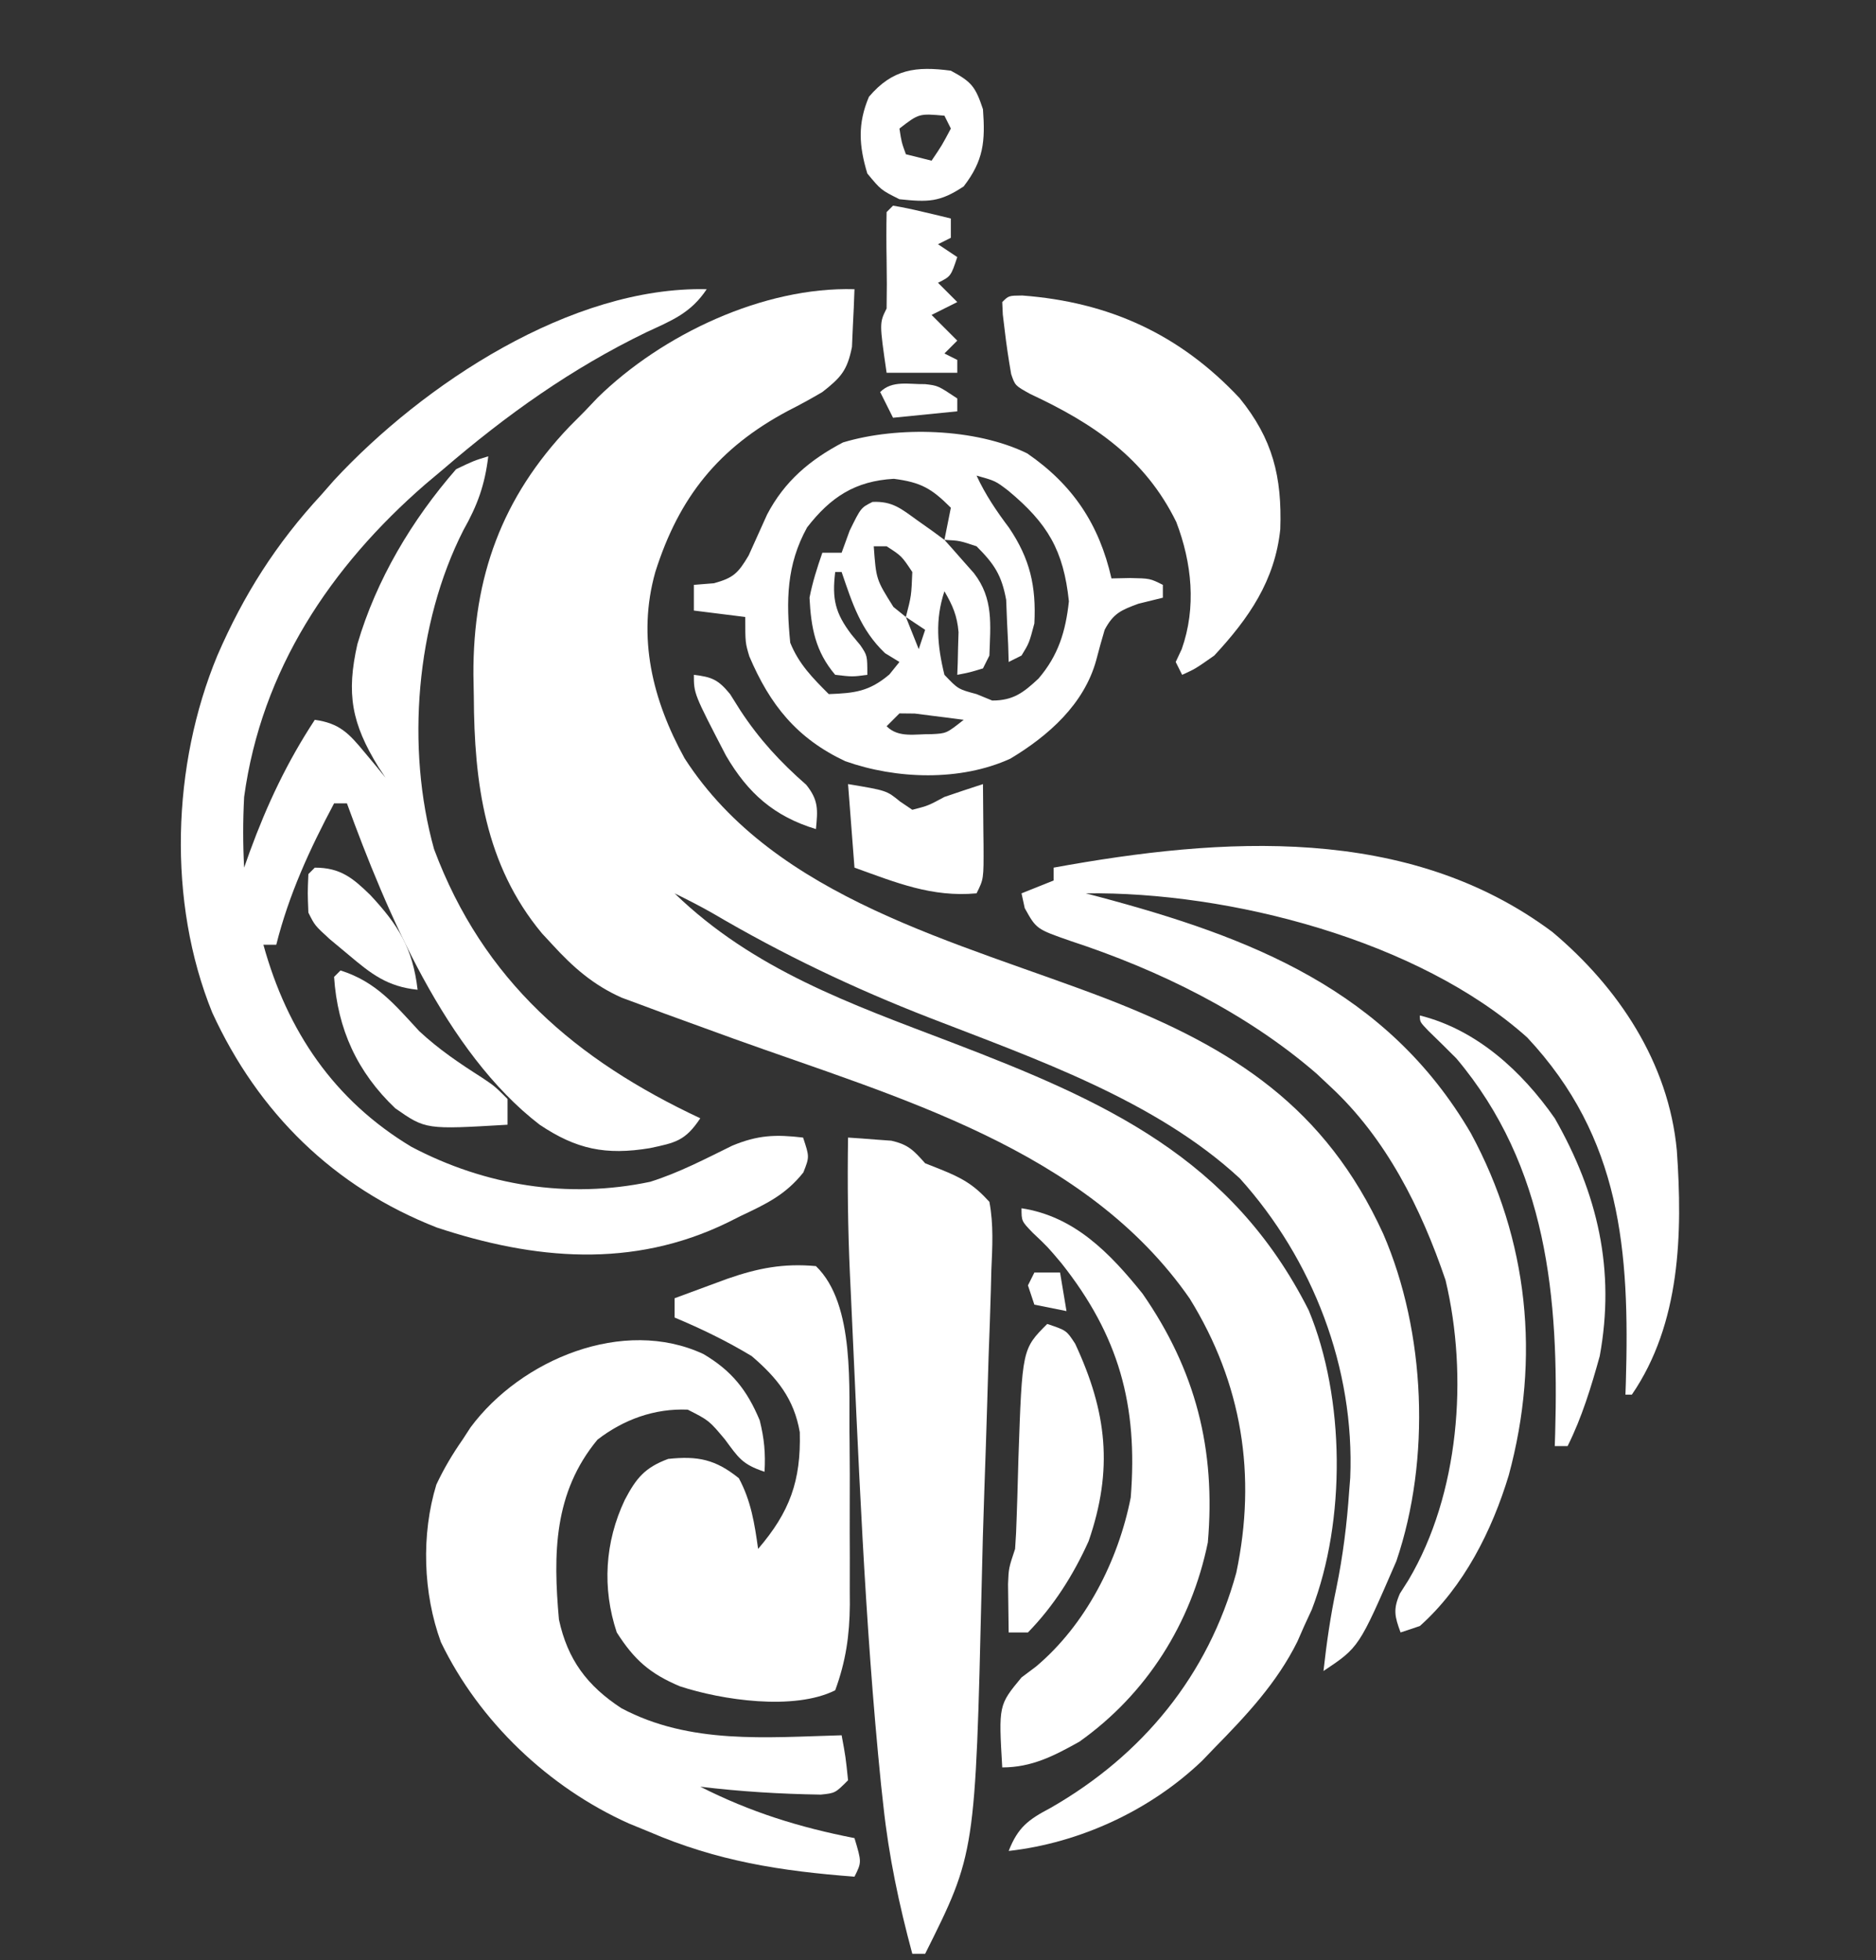 <?xml version="1.0" encoding="UTF-8"?>
<svg version="1.1" xmlns="http://www.w3.org/2000/svg" width="292" height="305">
<rect width="100%" height="100%" fill="#333333" stroke="none"/>
<path d="M0 0 C-0.06 1.918 -0.149 3.834 -0.25 5.75 C-0.296 6.817 -0.343 7.885 -0.391 8.984 C-1.13 12.644 -2.088 13.719 -5 16 C-6.758 17.038 -8.553 18.016 -10.375 18.938 C-21.14 24.684 -27.303 32.325 -31 44 C-33.865 54.157 -31.432 63.959 -26.438 73 C-12.324 94.909 16.221 101.545 39.371 110.453 C58.996 118.094 73.29 127.278 82.301 146.98 C88.919 162.258 89.735 182.056 84.344 197.902 C78.525 211.317 78.525 211.317 73 215 C73.483 210.649 74.092 206.408 75 202.125 C76.032 197.097 76.651 192.12 77 187 C77.081 185.977 77.081 185.977 77.164 184.934 C77.875 167.893 71.36 150.991 60 138.375 C46.885 126.216 28.061 119.717 11.696 113.367 C-0.127 108.772 -11.17 103.508 -22.107 97.078 C-24.039 95.978 -26.003 94.977 -28 94 C-15.688 105.914 -0.59 111.199 15.106 117.185 C39.027 126.336 58.701 135.128 70.703 158.875 C76.373 172.537 76.498 191.616 71.188 205.426 C70.796 206.275 70.404 207.125 70 208 C69.649 208.798 69.299 209.596 68.938 210.418 C65.75 216.848 60.993 221.914 56 227 C55.384 227.641 54.768 228.281 54.133 228.941 C46.059 236.686 35.086 241.748 24 243 C25.444 239.32 27.044 238.133 30.5 236.312 C44.856 228.097 55.063 215.652 59.434 199.691 C62.625 184.526 60.338 170.261 52.176 157.047 C35.929 133.683 6.634 125.779 -18.906 116.578 C-21.271 115.721 -23.636 114.861 -26 114 C-27.201 113.563 -28.403 113.127 -29.641 112.677 C-30.792 112.249 -31.943 111.82 -33.129 111.379 C-34.153 111.001 -35.177 110.622 -36.233 110.233 C-40.627 108.275 -43.78 105.523 -47 102 C-47.541 101.416 -48.083 100.832 -48.641 100.23 C-57.539 89.557 -59.19 76.719 -59.25 63.375 C-59.271 62.25 -59.291 61.124 -59.312 59.965 C-59.383 44.797 -54.873 32.383 -44.363 21.375 C-43.583 20.591 -42.804 19.808 -42 19 C-41.334 18.299 -40.667 17.598 -39.98 16.875 C-29.937 7.043 -14.175 -0.409 0 0 Z " fill="#FFFFFF" transform="translate(133,45)"/>
<path d="M0 0 C-2.497 3.746 -5.429 4.851 -9.375 6.688 C-21.068 12.345 -31.155 19.541 -41 28 C-41.918 28.771 -42.836 29.542 -43.781 30.336 C-58.556 43.16 -69.312 59.262 -72 79 C-72.195 82.685 -72.199 86.316 -72 90 C-71.709 89.178 -71.417 88.355 -71.117 87.508 C-68.414 80.145 -65.307 73.557 -61 67 C-57.149 67.537 -55.682 69.116 -53.25 72.062 C-52.33 73.163 -52.33 73.163 -51.391 74.285 C-50.932 74.851 -50.473 75.417 -50 76 C-50.361 75.455 -50.722 74.909 -51.094 74.348 C-55.269 67.564 -56.123 62.959 -54.371 55.223 C-51.431 45.189 -45.866 35.871 -39 28 C-36.25 26.688 -36.25 26.688 -34 26 C-34.538 30.463 -35.673 33.6 -37.875 37.5 C-45.265 52.031 -46.839 71.361 -42.438 87.125 C-34.774 107.633 -20.335 119.931 -1 129 C-3.341 132.511 -4.841 132.798 -8.855 133.645 C-15.721 134.782 -20.302 133.821 -26 130 C-40.634 118.765 -49.819 96.916 -56 80 C-56.66 80 -57.32 80 -58 80 C-61.811 87.178 -65.009 94.105 -67 102 C-67.66 102 -68.32 102 -69 102 C-65.295 115.454 -57.969 126.226 -45.98 133.426 C-34.505 139.487 -21.555 141.571 -8.789 138.879 C-4.324 137.472 -0.233 135.327 3.961 133.266 C7.971 131.596 10.731 131.498 15 132 C16 135 16 135 15.043 137.426 C12.29 140.894 9.267 142.325 5.312 144.188 C4.63 144.53 3.947 144.872 3.244 145.225 C-11.558 152.423 -26.806 151.028 -42 146 C-58.027 139.738 -69.81 128.142 -76.969 112.543 C-83.942 95.347 -83.252 74.058 -76.17 57.002 C-72.078 47.552 -67.022 39.594 -60 32 C-59.349 31.258 -58.698 30.515 -58.027 29.75 C-44.145 14.771 -21.068 -0.49 0 0 Z M-71 98 C-70 101 -70 101 -70 101 Z " fill="#FFFFFF" transform="translate(110,45)"/>
<path d="M0 0 C10.272 8.619 18.108 20.358 19.379 33.996 C20.285 46.915 19.966 60.917 12.379 71.996 C12.049 71.996 11.719 71.996 11.379 71.996 C11.4 71.383 11.421 70.77 11.442 70.139 C12.048 49.631 10.735 32.063 -3.914 16.418 C-20.821 1.292 -50.3 -6.306 -72.621 -6.004 C-71.973 -5.834 -71.324 -5.664 -70.656 -5.488 C-46.958 0.823 -25.703 9.021 -12.68 31.32 C-3.699 47.918 -1.84 66.289 -6.78 84.53 C-9.389 93.162 -13.787 101.909 -20.621 107.996 C-21.611 108.326 -22.601 108.656 -23.621 108.996 C-24.535 106.517 -24.805 105.419 -23.73 102.953 C-23.282 102.245 -22.833 101.538 -22.371 100.809 C-14.501 87.516 -13.053 69.144 -16.621 54.184 C-20.42 43 -25.882 32.067 -34.621 23.996 C-35.312 23.348 -36.003 22.699 -36.715 22.031 C-47.691 12.54 -61.249 5.918 -74.959 1.416 C-80.31 -0.445 -80.31 -0.445 -82.121 -3.703 C-82.286 -4.462 -82.451 -5.222 -82.621 -6.004 C-80.971 -6.664 -79.321 -7.324 -77.621 -8.004 C-77.621 -8.664 -77.621 -9.324 -77.621 -10.004 C-51.475 -14.768 -22.505 -16.797 0 0 Z " fill="#FFFFFF" transform="translate(241.621,145.004)"/>
<path d="M0 0 C4.388 2.595 6.787 5.601 8.75 10.312 C9.454 13.129 9.67 15.427 9.5 18.312 C5.997 17.145 5.46 16.142 3.312 13.25 C0.86 10.33 0.86 10.33 -2.453 8.645 C-7.626 8.431 -12.42 10.174 -16.5 13.312 C-23.326 21.558 -23.417 31.053 -22.5 41.312 C-21.153 47.549 -18.11 51.611 -12.789 55.094 C-2.125 60.772 9.771 59.631 21.5 59.312 C22.125 62.688 22.125 62.688 22.5 66.312 C20.5 68.312 20.5 68.312 18.25 68.543 C11.951 68.445 5.755 68.072 -0.5 67.312 C7.313 71.274 14.91 73.633 23.5 75.312 C24.625 79.062 24.625 79.062 23.5 81.312 C12.042 80.442 2.129 78.908 -8.5 74.312 C-9.526 73.892 -10.552 73.472 -11.609 73.039 C-24.092 67.444 -34.911 57.172 -40.875 44.812 C-43.657 37.206 -43.953 28.066 -41.582 20.309 C-40.397 17.796 -39.088 15.59 -37.5 13.312 C-37.089 12.681 -36.678 12.049 -36.254 11.398 C-28.421 0.846 -12.472 -5.825 0 0 Z " fill="#FFFFFF" transform="translate(109.5,210.688)"/>
<path d="M0 0 C1.439 0.087 2.876 0.196 4.312 0.312 C5.113 0.371 5.914 0.429 6.738 0.488 C9.4 1.09 10.214 2.003 12 4 C13.176 4.464 13.176 4.464 14.375 4.938 C17.74 6.299 19.529 7.276 22 10 C22.667 13.54 22.463 17.012 22.305 20.598 C22.278 21.651 22.252 22.705 22.225 23.791 C22.133 27.216 22.005 30.639 21.875 34.062 C21.803 36.41 21.733 38.757 21.666 41.104 C21.529 45.696 21.378 50.286 21.213 54.877 C21.038 59.788 20.902 64.697 20.797 69.609 C19.812 111.376 19.812 111.376 12 127 C11.34 127 10.68 127 10 127 C7.94 119.359 6.348 111.868 5.5 104 C5.38 102.904 5.259 101.808 5.135 100.679 C2.551 75.195 1.613 49.498 0.418 23.918 C0.355 22.598 0.355 22.598 0.291 21.251 C-0.031 14.163 -0.109 7.095 0 0 Z M11 7 C12 9 12 9 12 9 Z " fill="#FFFFFF" transform="translate(132,177)"/>
<path d="M0 0 C7.135 4.906 11.211 11.07 13.113 19.453 C14.062 19.433 15.011 19.412 15.988 19.391 C19.113 19.453 19.113 19.453 21.113 20.453 C21.113 21.113 21.113 21.773 21.113 22.453 C19.855 22.762 18.597 23.072 17.301 23.391 C14.607 24.385 13.419 24.878 12.055 27.445 C11.587 29.015 11.149 30.594 10.738 32.18 C8.854 39.035 3.291 43.947 -2.625 47.496 C-10.418 51.051 -20.37 50.708 -28.324 47.891 C-35.853 44.355 -40.052 39.119 -43.258 31.566 C-43.887 29.453 -43.887 29.453 -43.887 25.453 C-46.527 25.123 -49.167 24.793 -51.887 24.453 C-51.887 23.133 -51.887 21.813 -51.887 20.453 C-50.34 20.329 -50.34 20.329 -48.762 20.203 C-45.733 19.371 -45.001 18.645 -43.367 15.895 C-42.404 13.769 -41.444 11.641 -40.488 9.512 C-37.774 4.329 -33.819 0.992 -28.684 -1.703 C-20.139 -4.281 -8.019 -3.933 0 0 Z M-7.887 3.453 C-6.492 6.457 -4.809 8.935 -2.824 11.578 C0.433 16.405 1.407 20.657 1.113 26.453 C0.301 29.516 0.301 29.516 -0.887 31.453 C-1.547 31.783 -2.207 32.113 -2.887 32.453 C-2.925 31.132 -2.925 31.132 -2.965 29.785 C-3.022 28.624 -3.078 27.462 -3.137 26.266 C-3.183 25.117 -3.23 23.969 -3.277 22.785 C-3.984 18.923 -5.132 17.208 -7.887 14.453 C-10.521 13.574 -10.521 13.574 -12.887 13.453 C-12.465 13.924 -12.044 14.394 -11.609 14.879 C-11.062 15.502 -10.514 16.124 -9.949 16.766 C-9.404 17.381 -8.859 17.995 -8.297 18.629 C-5.206 22.628 -5.734 26.646 -5.887 31.453 C-6.217 32.113 -6.547 32.773 -6.887 33.453 C-8.949 34.078 -8.949 34.078 -10.887 34.453 C-10.852 33.548 -10.852 33.548 -10.816 32.625 C-10.798 31.826 -10.78 31.027 -10.762 30.203 C-10.739 29.414 -10.715 28.625 -10.691 27.812 C-10.904 25.246 -11.6 23.662 -12.887 21.453 C-14.358 25.868 -13.995 29.953 -12.887 34.453 C-10.761 36.679 -10.761 36.679 -7.887 37.453 C-7.082 37.783 -6.278 38.113 -5.449 38.453 C-2.183 38.453 -0.597 37.233 1.754 35.039 C4.86 31.415 5.979 27.686 6.488 23.016 C5.654 15.086 3.196 10.91 -2.949 5.801 C-4.946 4.277 -4.946 4.277 -7.887 3.453 Z M-34.262 11.516 C-37.481 17.335 -37.533 22.925 -36.887 29.453 C-35.554 32.77 -33.404 34.936 -30.887 37.453 C-26.829 37.303 -24.586 37.045 -21.449 34.391 C-20.934 33.751 -20.418 33.112 -19.887 32.453 C-20.629 31.999 -21.372 31.546 -22.137 31.078 C-25.938 27.45 -27.212 23.355 -28.887 18.453 C-29.217 18.453 -29.547 18.453 -29.887 18.453 C-30.4 22.659 -29.884 24.834 -27.387 28.141 C-26.923 28.701 -26.459 29.262 -25.98 29.84 C-24.887 31.453 -24.887 31.453 -24.887 34.453 C-27.199 34.766 -27.199 34.766 -29.887 34.453 C-32.975 30.814 -33.644 27.146 -33.887 22.453 C-33.409 20.004 -32.708 17.821 -31.887 15.453 C-30.897 15.453 -29.907 15.453 -28.887 15.453 C-28.474 14.319 -28.062 13.184 -27.637 12.016 C-25.887 8.453 -25.887 8.453 -24.074 7.547 C-20.984 7.414 -19.617 8.604 -17.137 10.391 C-16.337 10.957 -15.538 11.522 -14.715 12.105 C-14.112 12.55 -13.508 12.995 -12.887 13.453 C-12.557 11.803 -12.227 10.153 -11.887 8.453 C-14.875 5.465 -16.511 4.502 -20.762 3.953 C-26.798 4.295 -30.613 6.81 -34.262 11.516 Z M-23.887 14.453 C-23.513 19.613 -23.513 19.613 -20.824 23.891 C-20.185 24.406 -19.545 24.922 -18.887 25.453 C-18.033 22.147 -18.033 22.147 -17.887 18.453 C-19.555 15.95 -19.555 15.95 -21.887 14.453 C-22.547 14.453 -23.207 14.453 -23.887 14.453 Z M-18.887 25.453 C-18.227 27.103 -17.567 28.753 -16.887 30.453 C-16.557 29.463 -16.227 28.473 -15.887 27.453 C-16.877 26.793 -17.867 26.133 -18.887 25.453 Z M-19.887 40.453 C-20.547 41.113 -21.207 41.773 -21.887 42.453 C-20.01 44.33 -17.389 43.633 -14.895 43.684 C-12.57 43.571 -12.57 43.571 -9.887 41.453 C-11.51 41.232 -13.135 41.026 -14.762 40.828 C-15.667 40.712 -16.572 40.596 -17.504 40.477 C-18.683 40.465 -18.683 40.465 -19.887 40.453 Z " fill="#FFFFFF" transform="translate(159.887,70.547)"/>
<path d="M0 0 C6.192 5.969 5.069 19.182 5.237 27.333 C5.276 30.718 5.278 34.101 5.261 37.485 C5.25 40.091 5.261 42.697 5.273 45.303 C5.272 46.984 5.27 48.666 5.266 50.348 C5.27 51.114 5.274 51.881 5.278 52.671 C5.236 57.465 4.657 61.483 3 66 C-3.4 69.2 -14.648 67.528 -21.188 65.375 C-25.855 63.403 -28.284 61.255 -31 57 C-33.3 50.101 -32.858 42.926 -29.75 36.375 C-27.971 32.982 -26.623 31.344 -23 30 C-18.385 29.509 -15.639 30.069 -12 33 C-10.103 36.51 -9.548 40.072 -9 44 C-4.059 38.235 -2.318 33.414 -2.512 25.848 C-3.404 20.643 -6.047 17.383 -10 14 C-13.874 11.665 -17.83 9.746 -22 8 C-22 7.01 -22 6.02 -22 5 C-20.251 4.352 -18.501 3.706 -16.75 3.062 C-15.775 2.703 -14.801 2.343 -13.797 1.973 C-9.047 0.321 -5.082 -0.462 0 0 Z " fill="#FFFFFF" transform="translate(127,197)"/>
<path d="M0 0 C13.491 1.013 24.509 6.021 33.82 15.957 C38.987 22.318 40.441 28.197 40.16 36.355 C39.327 44.355 35.288 50.2 29.883 56.02 C26.945 58.082 26.945 58.082 24.883 59.02 C24.553 58.36 24.223 57.7 23.883 57.02 C24.192 56.36 24.502 55.7 24.82 55.02 C27.117 48.535 26.409 41.608 23.973 35.242 C19.102 25.308 11.082 19.906 1.258 15.332 C-1.117 14.02 -1.117 14.02 -1.727 12.23 C-2.132 9.933 -2.474 7.65 -2.742 5.332 C-2.885 4.151 -2.885 4.151 -3.031 2.945 C-3.06 2.31 -3.088 1.674 -3.117 1.02 C-2.117 0.02 -2.117 0.02 0 0 Z " fill="#FFFFFF" transform="translate(159.117,45.98)"/>
<path d="M0 0 C8.23 1.252 13.753 6.964 18.832 13.277 C27.111 25.203 30.257 37.521 29 52 C26.423 64.559 19.476 75.579 9 83 C5.032 85.216 1.587 87 -3 87 C-3.57 77.309 -3.57 77.309 0 73 C0.743 72.443 1.485 71.886 2.25 71.312 C9.989 64.805 15.047 54.873 17 45 C18.145 30.604 15.14 19.817 6.219 8.559 C4.058 5.993 4.058 5.993 1.719 3.785 C0 2 0 2 0 0 Z " fill="#FFFFFF" transform="translate(159,188)"/>
<path d="M0 0 C3 1 3 1 4.352 3.082 C9.3 13.693 10.306 22.62 6.445 33.797 C4.08 39.039 1.028 43.873 -3 48 C-3.99 48 -4.98 48 -6 48 C-6.027 46.396 -6.046 44.792 -6.062 43.188 C-6.074 42.294 -6.086 41.401 -6.098 40.48 C-6 38 -6 38 -5 35 C-4.875 33.345 -4.799 31.686 -4.754 30.027 C-4.721 29.044 -4.688 28.062 -4.654 27.049 C-4.594 25.002 -4.537 22.955 -4.482 20.908 C-3.897 3.897 -3.897 3.897 0 0 Z " fill="#FFFFFF" transform="translate(163,206)"/>
<path d="M0 0 C8.843 2.211 15.866 8.654 21 16 C27.704 27.759 30.446 39.598 28 53 C26.673 57.784 25.225 62.549 23 67 C22.34 67 21.68 67 21 67 C21.021 66.357 21.042 65.714 21.063 65.051 C21.657 43.999 19.865 23.517 5.688 6.688 C4.246 5.246 2.801 3.808 1.332 2.395 C0 1 0 1 0 0 Z " fill="#FFFFFF" transform="translate(221,158)"/>
<path d="M0 0 C5.519 1.735 8.414 5.282 12.25 9.438 C15.297 12.277 18.508 14.436 22.012 16.668 C24 18 24 18 26 20 C26 21.32 26 22.64 26 24 C13.268 24.753 13.268 24.753 8.527 21.449 C2.616 15.84 -0.468 9.129 -1 1 C-0.67 0.67 -0.34 0.34 0 0 Z " fill="#FFFFFF" transform="translate(53,151)"/>
<path d="M0 0 C6 1 6 1 8.062 2.688 C8.702 3.121 9.341 3.554 10 4 C12.476 3.361 12.476 3.361 15 2 C16.995 1.318 18.994 0.649 21 0 C21.027 2.458 21.047 4.917 21.062 7.375 C21.071 8.074 21.079 8.772 21.088 9.492 C21.113 14.773 21.113 14.773 20 17 C13.041 17.633 7.529 15.347 1 13 C0.67 8.71 0.34 4.42 0 0 Z " fill="#FFFFFF" transform="translate(132,122)"/>
<path d="M0 0 C3.236 1.743 3.824 2.472 5 6 C5.371 11.004 5.099 13.983 2 18 C-1.737 20.492 -3.573 20.458 -8 20 C-10.875 18.562 -10.875 18.562 -13 16 C-14.306 11.679 -14.527 8.239 -12.75 4.062 C-9.07 -0.275 -5.41 -0.72 0 0 Z M-8 9 C-7.681 11.108 -7.681 11.108 -7 13 C-5.02 13.495 -5.02 13.495 -3 14 C-1.391 11.624 -1.391 11.624 0 9 C-0.33 8.34 -0.66 7.68 -1 7 C-4.955 6.652 -4.955 6.652 -8 9 Z " fill="#FFFFFF" transform="translate(148,11)"/>
<path d="M0 0 C1.532 0.252 3.053 0.576 4.562 0.938 C5.389 1.132 6.215 1.327 7.066 1.527 C8.024 1.761 8.024 1.761 9 2 C9 2.99 9 3.98 9 5 C8.01 5.495 8.01 5.495 7 6 C7.99 6.66 8.98 7.32 10 8 C9 11 9 11 7 12 C7.99 12.99 8.98 13.98 10 15 C8.02 15.99 8.02 15.99 6 17 C7.32 18.32 8.64 19.64 10 21 C9.34 21.66 8.68 22.32 8 23 C8.66 23.33 9.32 23.66 10 24 C10 24.66 10 25.32 10 26 C6.37 26 2.74 26 -1 26 C-2.125 18.25 -2.125 18.25 -1 16 C-0.954 13.471 -0.953 10.965 -1 8.438 C-1.046 5.952 -1.047 3.487 -1 1 C-0.67 0.67 -0.34 0.34 0 0 Z " fill="#FFFFFF" transform="translate(139,32)"/>
<path d="M0 0 C3.969 0 5.904 1.598 8.625 4.25 C12.987 8.906 15.251 12.561 16 19 C11.293 18.51 8.82 16.578 5.25 13.562 C4.286 12.759 3.322 11.956 2.328 11.129 C0 9 0 9 -1 7 C-1.125 3.938 -1.125 3.938 -1 1 C-0.67 0.67 -0.34 0.34 0 0 Z " fill="#FFFFFF" transform="translate(49,135)"/>
<path d="M0 0 C2.833 0.339 3.801 0.757 5.641 3.004 C6.172 3.848 6.703 4.693 7.25 5.562 C10.219 10.071 13.441 13.566 17.496 17.113 C19.42 19.527 19.295 20.992 19 24 C12.473 22.022 8.396 18.395 4.996 12.562 C0 2.938 0 2.938 0 0 Z " fill="#FFFFFF" transform="translate(108,105)"/>
<path d="M0 0 C2.008 0.23 2.008 0.23 5.008 2.23 C5.008 2.89 5.008 3.55 5.008 4.23 C1.708 4.56 -1.592 4.89 -4.992 5.23 C-5.652 3.91 -6.312 2.59 -6.992 1.23 C-5.116 -0.646 -2.494 0.051 0 0 Z " fill="#FFFFFF" transform="translate(143.992,59.77)"/>
<path d="M0 0 C1.32 0 2.64 0 4 0 C4.33 1.98 4.66 3.96 5 6 C3.35 5.67 1.7 5.34 0 5 C-0.33 4.01 -0.66 3.02 -1 2 C-0.67 1.34 -0.34 0.68 0 0 Z " fill="#FFFFFF" transform="translate(161,198)"/>
</svg>
